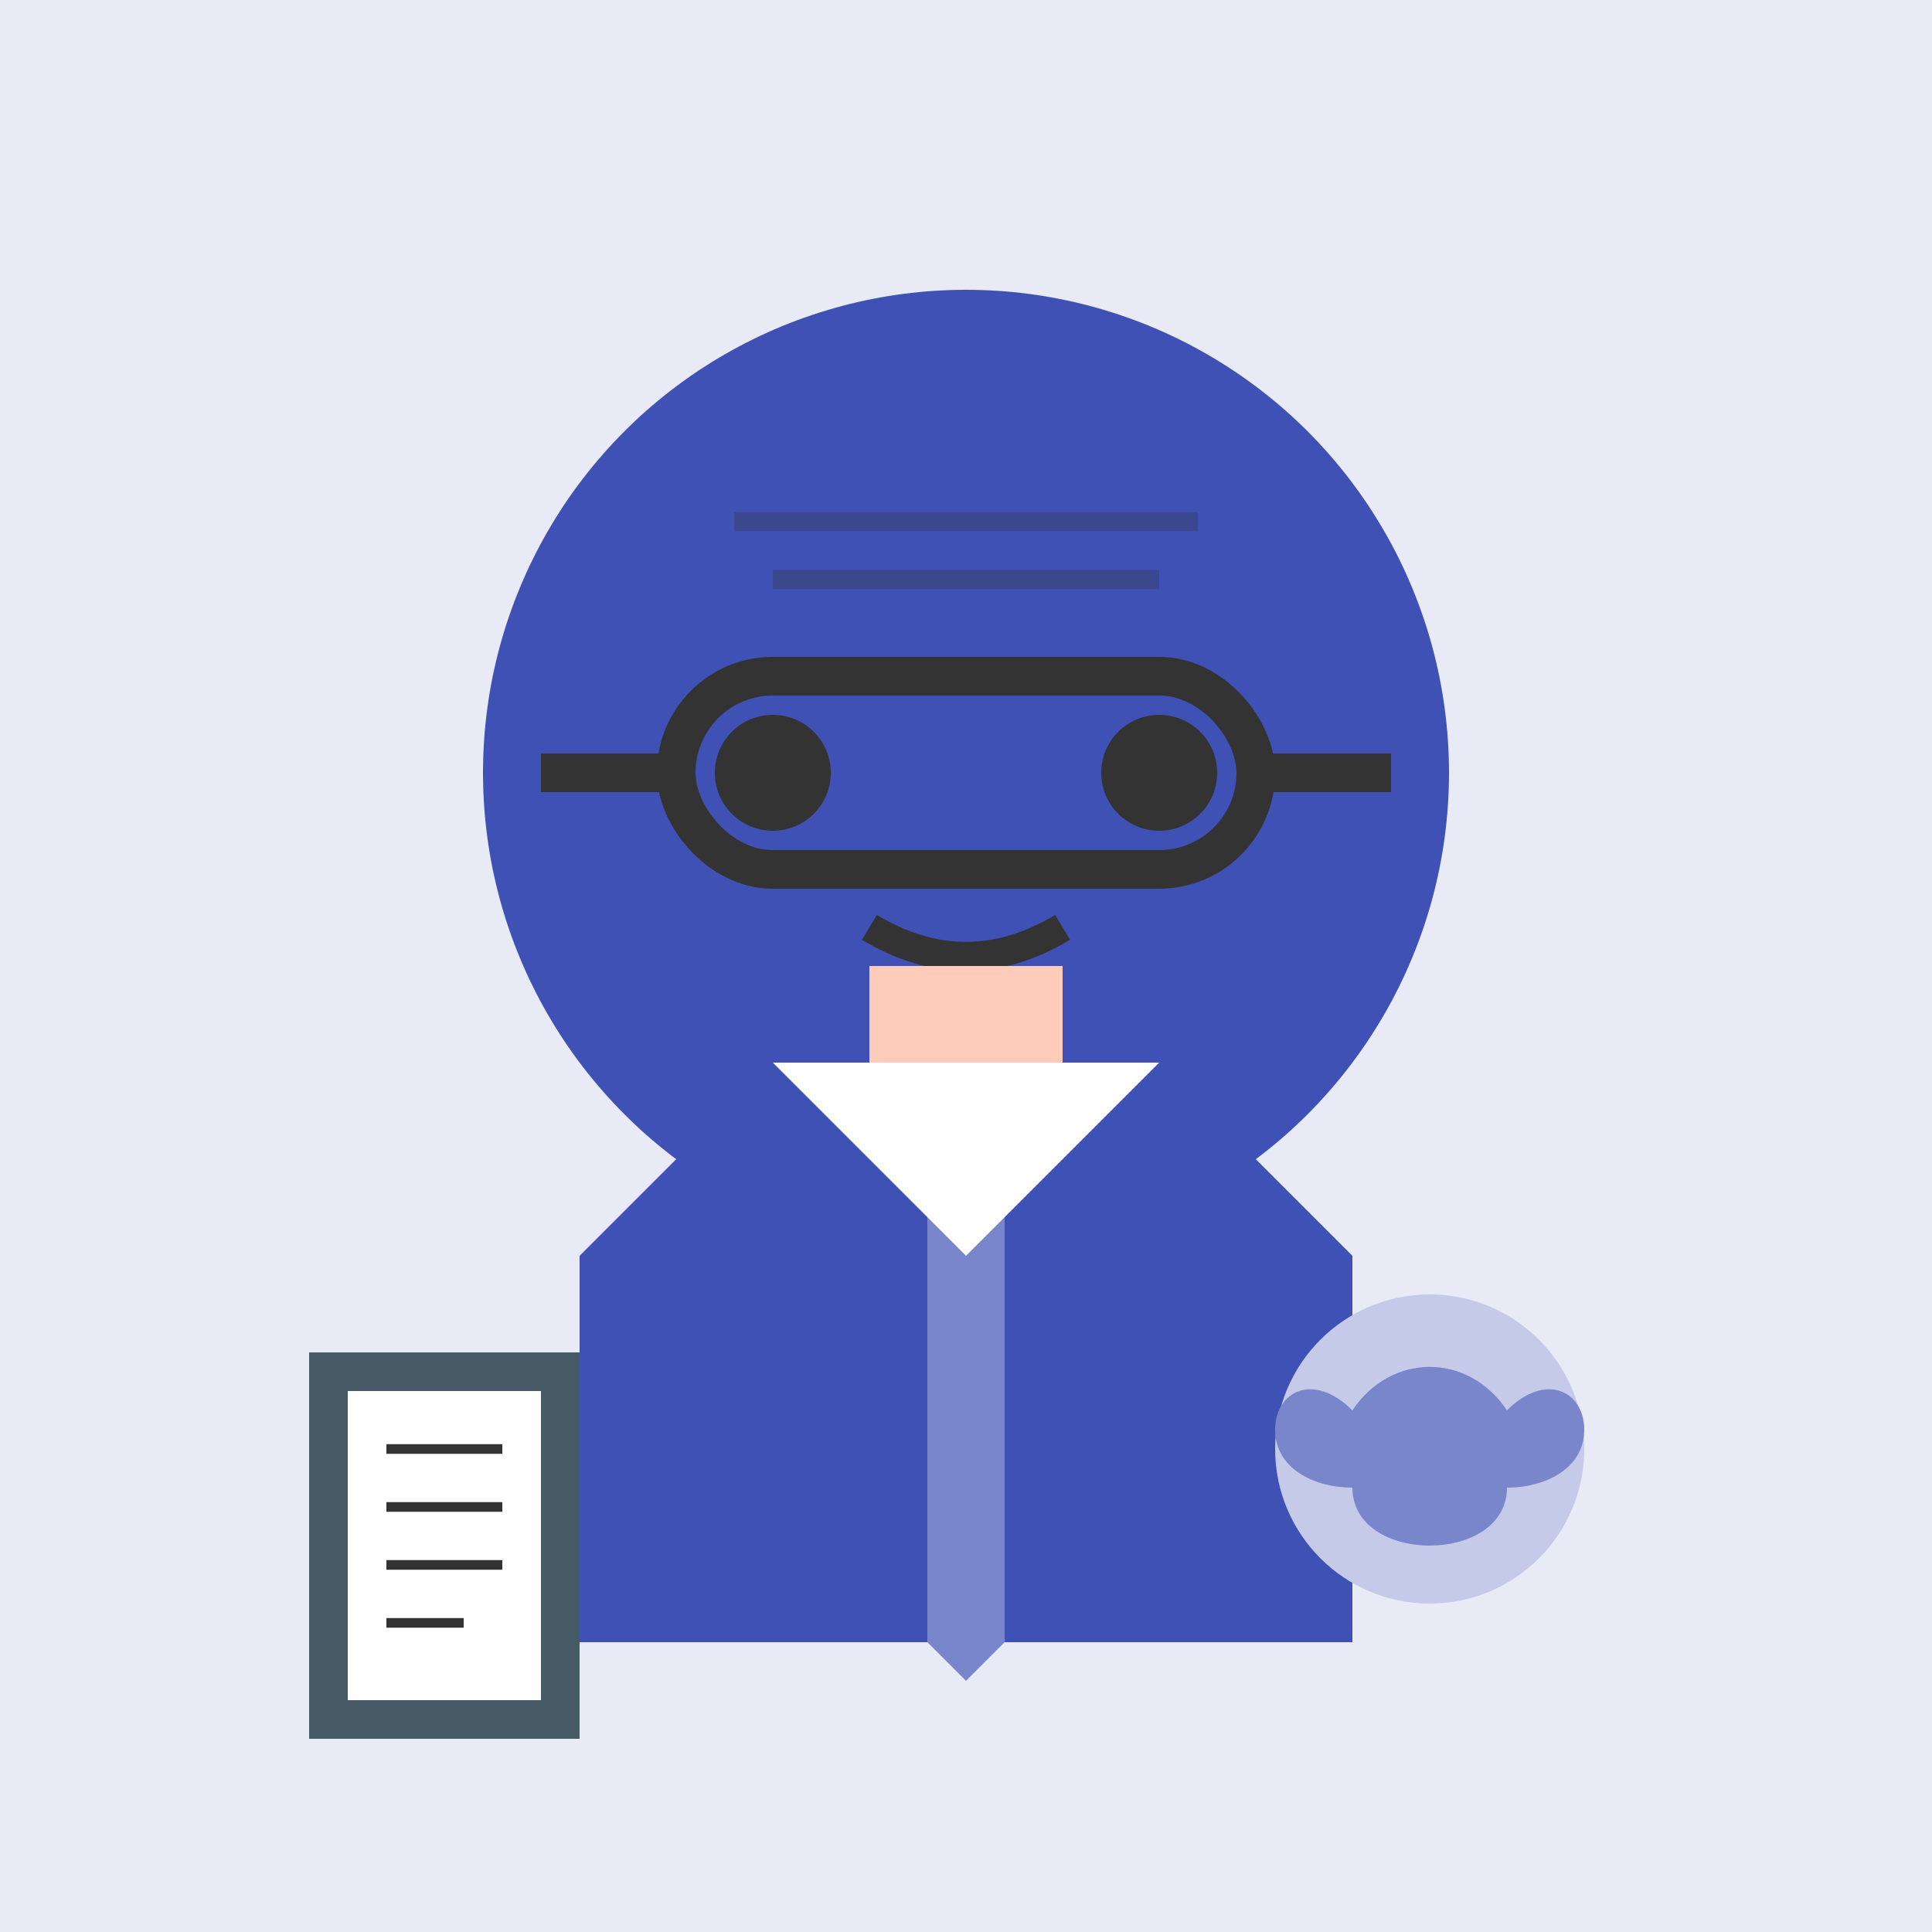 <svg xmlns="http://www.w3.org/2000/svg" width="100" height="100" viewBox="0 0 100 100">
  <style>
    .primary-color { fill: #3f51b5; }
    .secondary-color { fill: #c5cae9; }
    .accent-color { fill: #7986cb; }
    .light-color { fill: #e8eaf6; }
    .neutral-color { fill: #455a64; }
  </style>
  
  <!-- 背景 -->
  <rect width="100" height="100" class="light-color" />
  
  <!-- 辩手头部 -->
  <circle cx="50" cy="40" r="25" class="primary-color" />
  
  <!-- 眼镜 -->
  <rect x="35" y="35" width="30" height="10" rx="5" fill="none" stroke="#333" stroke-width="2" />
  <line x1="35" y1="40" x2="28" y2="40" stroke="#333" stroke-width="2" />
  <line x1="65" y1="40" x2="72" y2="40" stroke="#333" stroke-width="2" />
  
  <!-- 眼睛 -->
  <circle cx="40" cy="40" r="3" fill="#333" />
  <circle cx="60" cy="40" r="3" fill="#333" />
  
  <!-- 嘴巴 - 思考状态 -->
  <path d="M45,48 Q50,51 55,48" stroke="#333" stroke-width="1.5" fill="none" />
  
  <!-- 额头纹路 - 表示思考 -->
  <line x1="40" y1="30" x2="60" y2="30" stroke="#333" stroke-opacity="0.3" stroke-width="1" />
  <line x1="38" y1="27" x2="62" y2="27" stroke="#333" stroke-opacity="0.3" stroke-width="1" />
  
  <!-- 身体/西装 -->
  <path d="M30,65 V85 H70 V65 L60,55 H40 Z" class="primary-color" />
  
  <!-- 领带 -->
  <path d="M48,55 L48,85 L50,87 L52,85 L52,55 Z" class="accent-color" />
  <path d="M48,55 L52,55 L50,57 Z" class="accent-color" />
  
  <!-- 白衬衫 -->
  <path d="M40,55 H60 L50,65 Z" fill="white" />
  
  <!-- 脖子 -->
  <rect x="45" y="50" width="10" height="5" fill="#ffccbc" />
  
  <!-- 笔记板 - 理性形象标志 -->
  <rect x="16" y="70" width="14" height="20" class="neutral-color" />
  <rect x="18" y="72" width="10" height="16" fill="white" />
  <line x1="20" y1="75" x2="26" y2="75" stroke="#333" stroke-width="0.5" />
  <line x1="20" y1="78" x2="26" y2="78" stroke="#333" stroke-width="0.5" />
  <line x1="20" y1="81" x2="26" y2="81" stroke="#333" stroke-width="0.5" />
  <line x1="20" y1="84" x2="24" y2="84" stroke="#333" stroke-width="0.5" />
  
  <!-- 大脑图标 - 代表理性思维 -->
  <circle cx="74" cy="75" r="8" class="secondary-color" />
  <path d="M70,73 C72,70 76,70 78,73 C80,71 82,72 82,74 C82,76 80,77 78,77 C78,79 76,80 74,80 C72,80 70,79 70,77 C68,77 66,76 66,74 C66,72 68,71 70,73 Z" class="accent-color" />
</svg> 